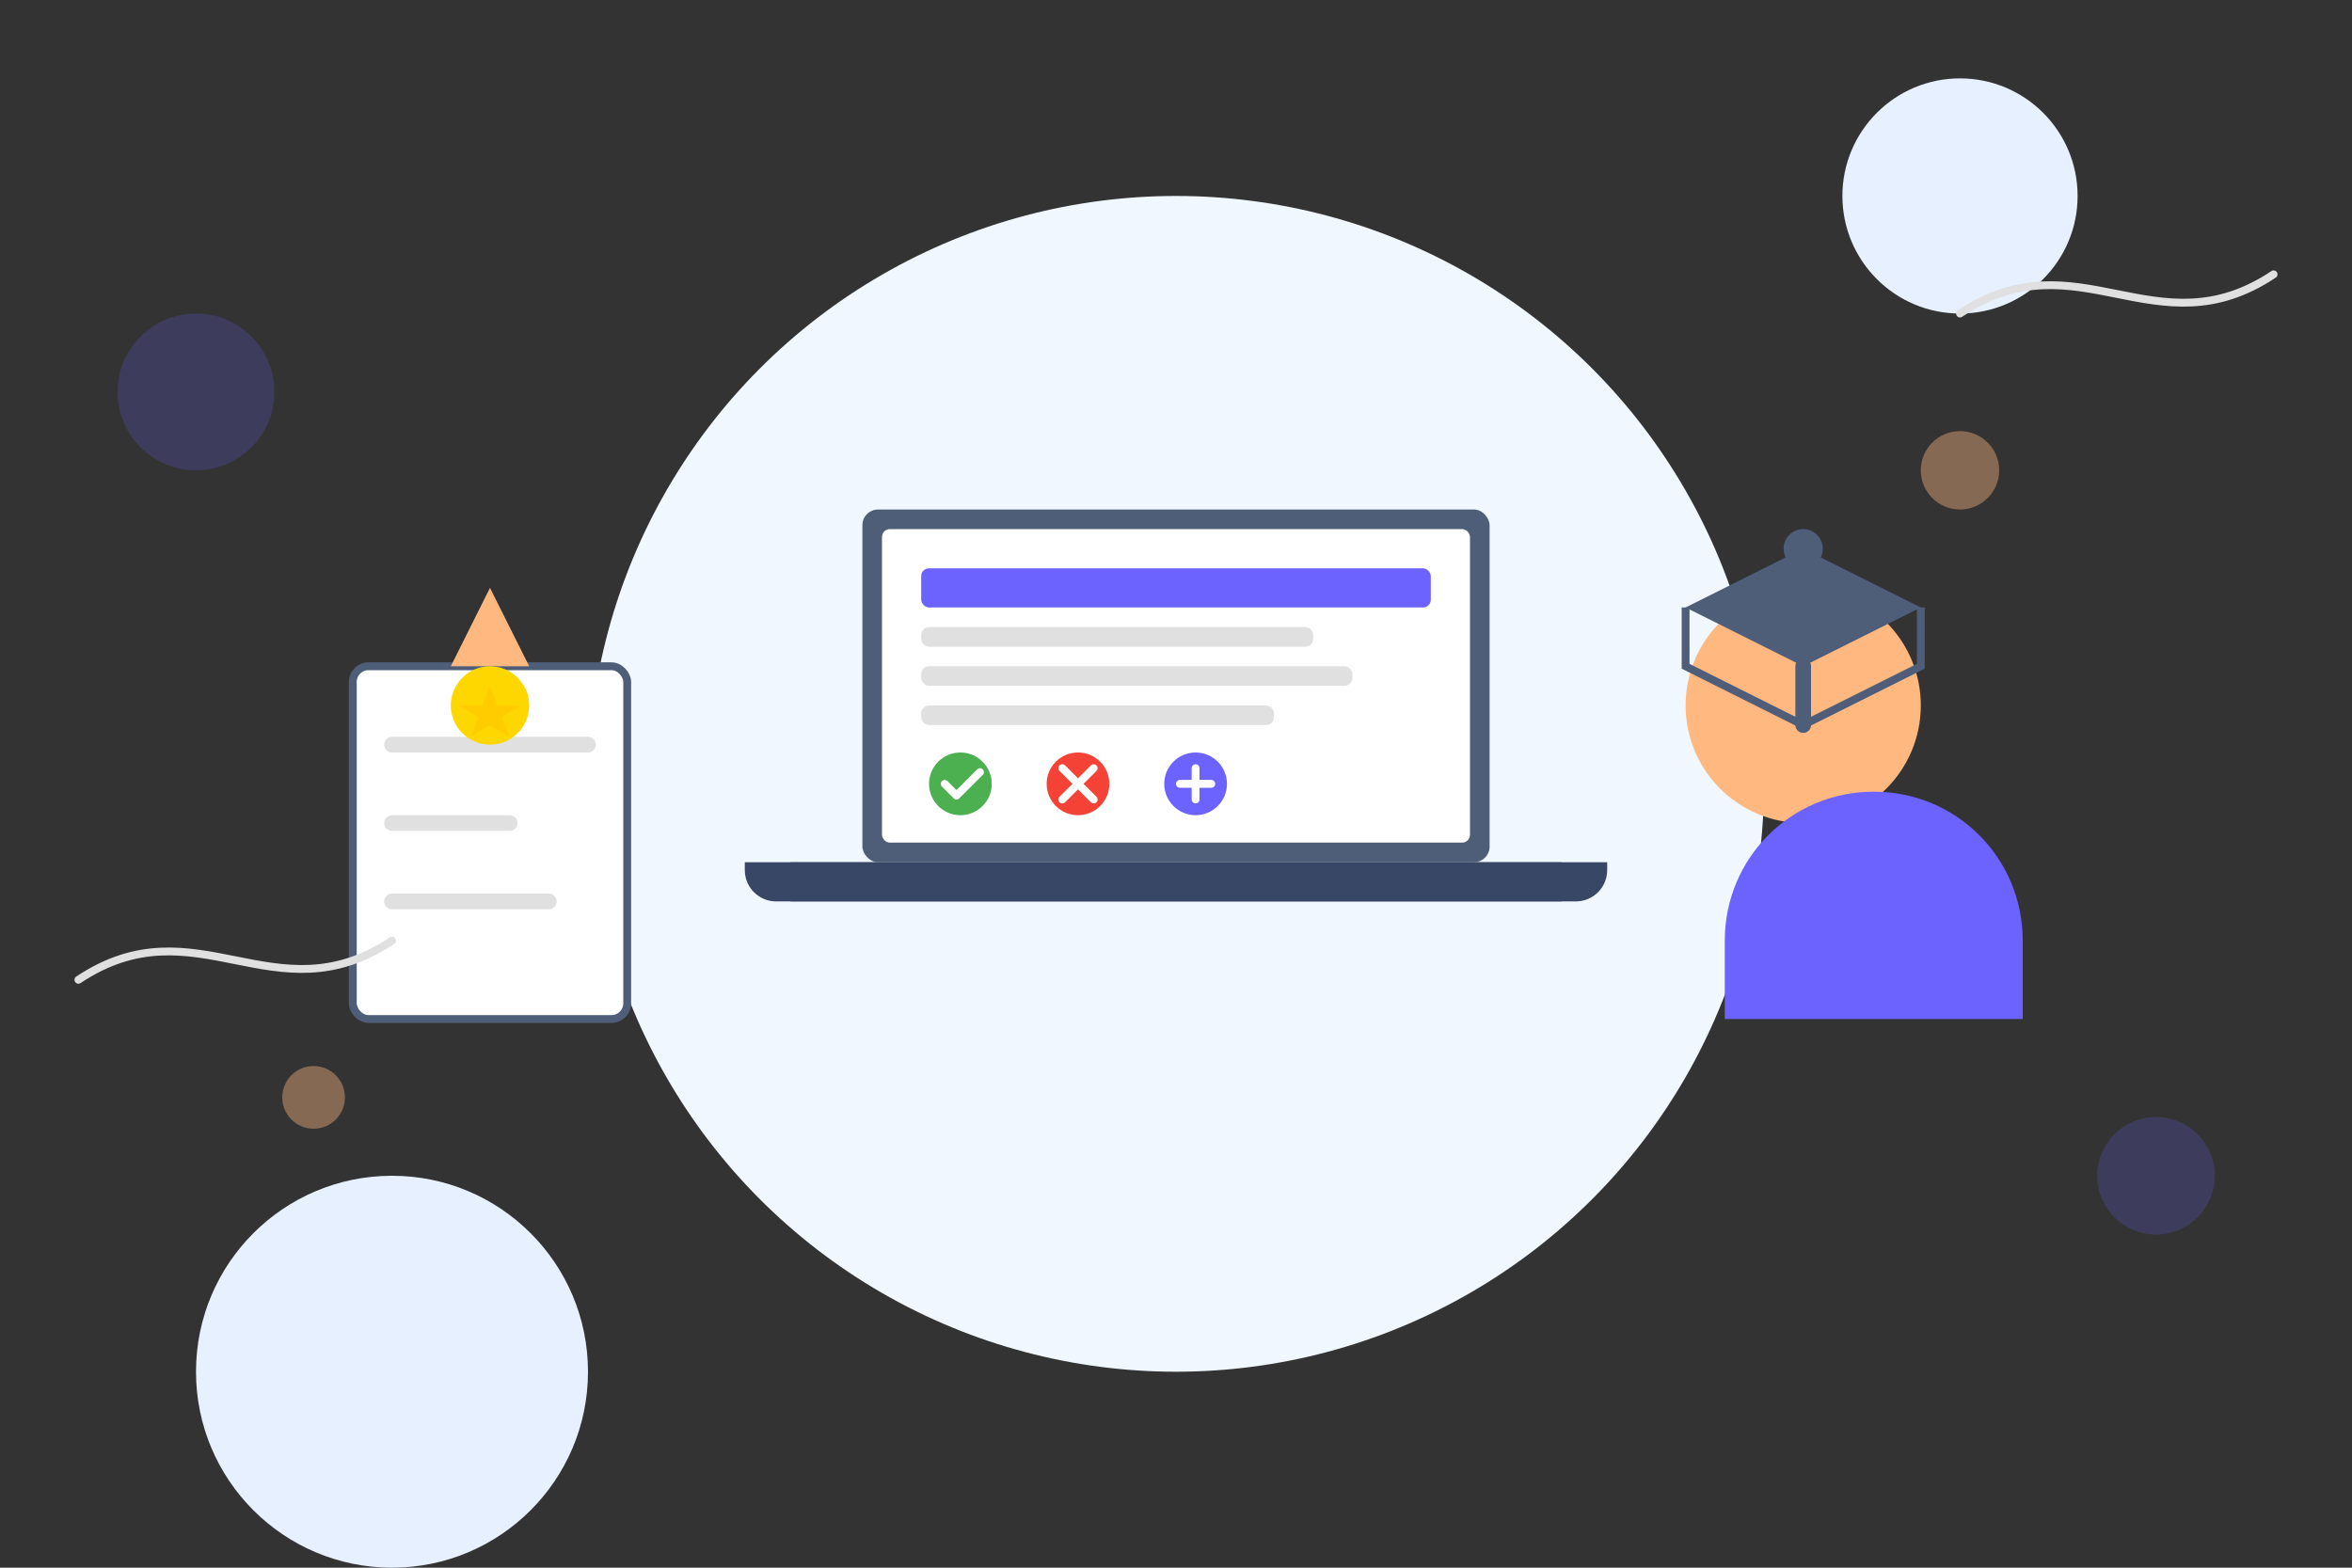 <?xml version="1.0" encoding="UTF-8"?>
<svg width="600" height="400" viewBox="0 0 600 400" fill="none" xmlns="http://www.w3.org/2000/svg">
  <rect x="0" y="0" width="600" height="400" fill="#333333" stroke="none"/>
  <!-- Background Elements -->
  <circle cx="300" cy="200" r="150" fill="#f0f7ff" />
  <circle cx="100" cy="350" r="50" fill="#e6f0ff" />
  <circle cx="500" cy="50" r="30" fill="#e6f0ff" />
  
  <!-- Laptop Base -->
  <rect x="200" y="220" width="200" height="10" rx="2" fill="#4e5d78" />
  <path d="M190 220H410V222C410 226.418 406.418 230 402 230H198C193.582 230 190 226.418 190 222V220Z" fill="#394766" />
  
  <!-- Laptop Screen -->
  <rect x="220" y="130" width="160" height="90" rx="4" fill="#4e5d78" />
  <rect x="225" y="135" width="150" height="80" rx="2" fill="#ffffff" />
  
  <!-- Content on Screen -->
  <rect x="235" y="145" width="130" height="10" rx="2" fill="#6c63ff" />
  <rect x="235" y="160" width="100" height="5" rx="2" fill="#e0e0e0" />
  <rect x="235" y="170" width="110" height="5" rx="2" fill="#e0e0e0" />
  <rect x="235" y="180" width="90" height="5" rx="2" fill="#e0e0e0" />
  
  <!-- Check Marks / Quiz Elements -->
  <circle cx="245" cy="200" r="8" fill="#4CAF50" />
  <path d="M241 200L244 203L250 197" stroke="white" stroke-width="2" stroke-linecap="round" stroke-linejoin="round" />
  
  <circle cx="275" cy="200" r="8" fill="#f44336" />
  <path d="M271 196L279 204M271 204L279 196" stroke="white" stroke-width="2" stroke-linecap="round" />
  
  <circle cx="305" cy="200" r="8" fill="#6c63ff" />
  <path d="M305 196V204M301 200H309" stroke="white" stroke-width="2" stroke-linecap="round" />
  
  <!-- Person -->
  <circle cx="460" cy="180" r="30" fill="#ffb980" />
  <path d="M440 240C440 218.909 456.909 202 478 202C499.091 202 516 218.909 516 240V260H440V240Z" fill="#6c63ff" />
  
  <!-- Graduation Cap -->
  <path d="M460 140L490 155L460 170L430 155L460 140Z" fill="#4e5d78" />
  <path d="M460 170V185" stroke="#4e5d78" stroke-width="4" stroke-linecap="round" />
  <path d="M490 155V170L460 185L430 170V155" stroke="#4e5d78" stroke-width="2" />
  <circle cx="460" cy="140" r="5" fill="#4e5d78" />
  
  <!-- Document/Certificate -->
  <rect x="90" y="170" width="70" height="90" rx="4" fill="white" stroke="#4e5d78" stroke-width="2" />
  <path d="M100 190H150M100 210H130M100 230H140" stroke="#e0e0e0" stroke-width="4" stroke-linecap="round" />
  <path d="M125 150L135 170H115L125 150Z" fill="#ffb980" />
  
  <!-- Graduation medal -->
  <circle cx="125" cy="180" r="10" fill="#ffd700" />
  <path d="M125 175L127 180H133L128 183L130 188L125 185L120 188L122 183L117 180H123L125 175Z" fill="#ffcc00" />
  
  <!-- Decorative Elements -->
  <circle cx="50" cy="100" r="20" fill="#6c63ff" opacity="0.2" />
  <circle cx="550" cy="300" r="15" fill="#6c63ff" opacity="0.2" />
  <circle cx="500" cy="120" r="10" fill="#ffb980" opacity="0.4" />
  <circle cx="80" cy="280" r="8" fill="#ffb980" opacity="0.4" />
  
  <!-- Abstract Lines -->
  <path d="M20 250C50 230 70 260 100 240" stroke="#e0e0e0" stroke-width="2" stroke-linecap="round" />
  <path d="M500 80C530 60 550 90 580 70" stroke="#e0e0e0" stroke-width="2" stroke-linecap="round" />
</svg>